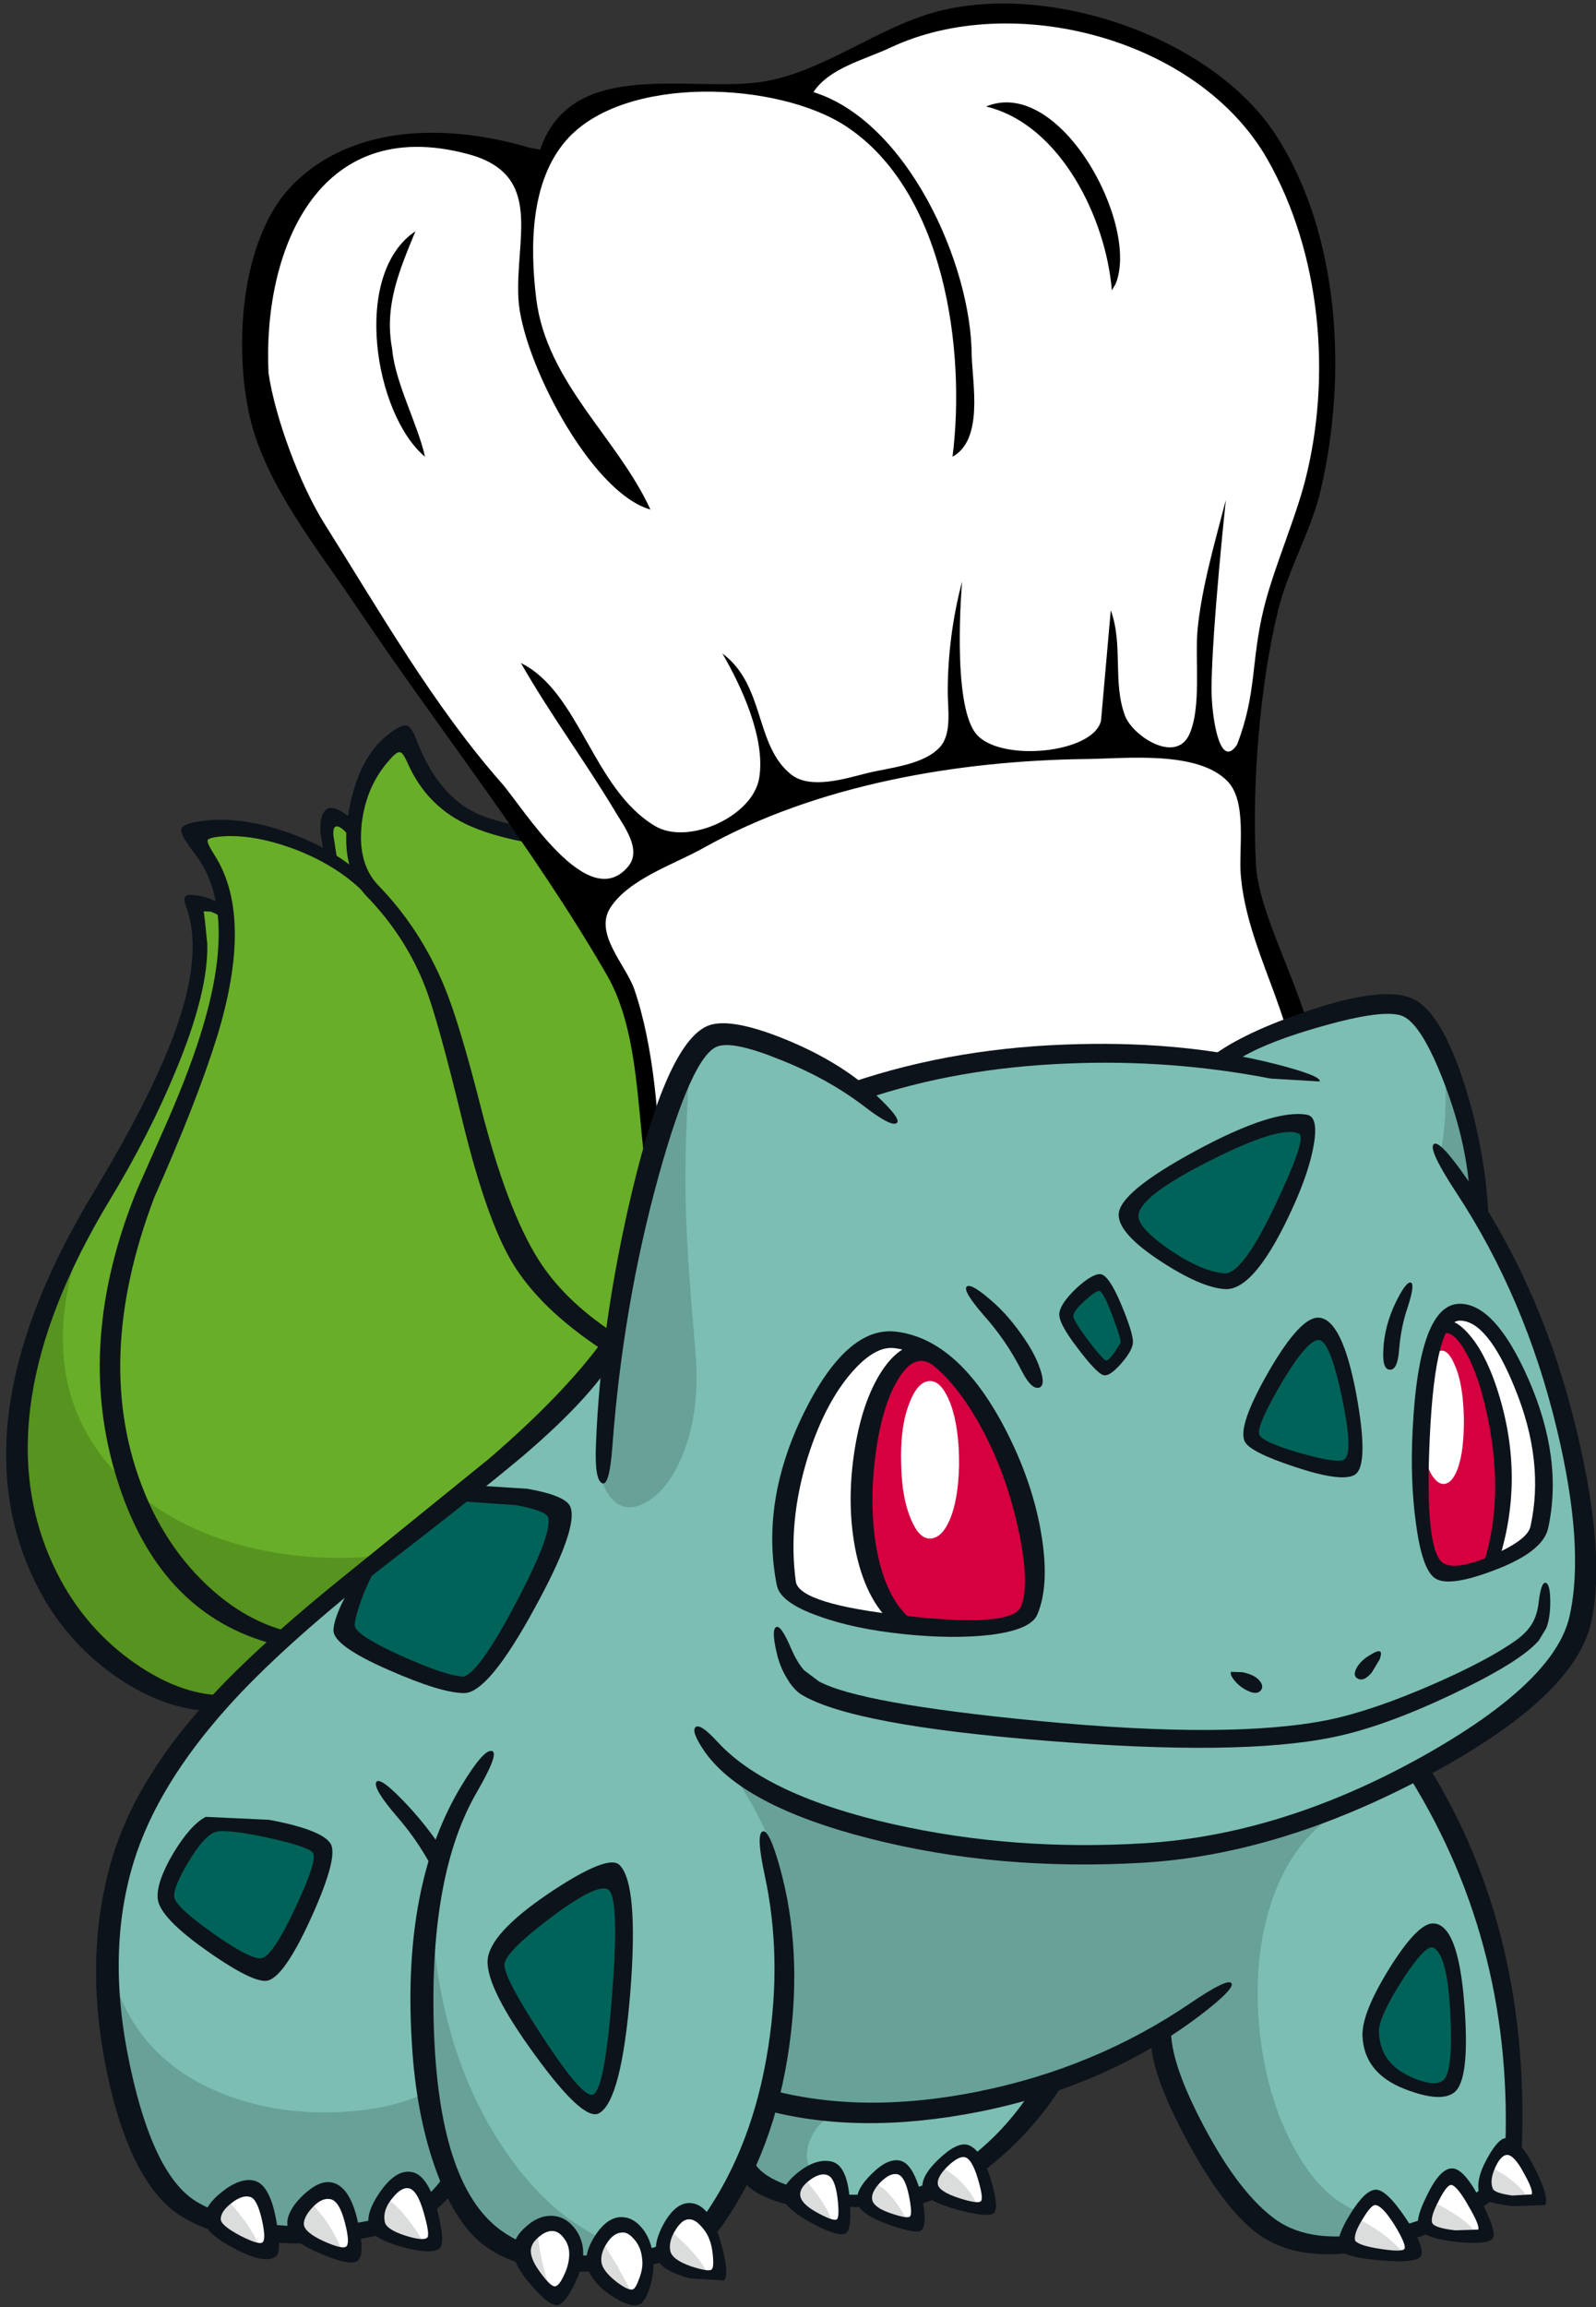 <?xml version="1.0" encoding="UTF-8" standalone="no"?>
<svg width="218px" height="315px" viewBox="0 0 218 315" version="1.1" xmlns="http://www.w3.org/2000/svg" xmlns:xlink="http://www.w3.org/1999/xlink" xmlns:sketch="http://www.bohemiancoding.com/sketch/ns">
    <rect x="0" y="0" width="218" height="315" fill="#333333" stroke="none"/>
    <!-- Generator: Sketch 3.3.3 (12081) - http://www.bohemiancoding.com/sketch -->
    <title>Chefberser</title>
    <desc>Created with Sketch.</desc>
    <defs></defs>
    <g id="Chefberser" stroke="none" stroke-width="1" fill="none" fill-rule="evenodd" sketch:type="MSPage">
        <g sketch:type="MSLayerGroup">
            <g id="Bulb" transform="translate(0, 99)" sketch:type="MSShapeGroup">
                <path d="M143.671,45.661 L29.974,133.616 C28.803,133.746 27.061,133.454 24.751,132.738 C21.854,131.828 19.104,130.478 16.5,128.689 C9.08,123.616 4.589,116.331 3.027,106.835 C1.497,97.728 2.897,87.956 7.225,77.516 C8.657,74.069 10.414,70.508 12.497,66.833 L16.305,60.442 C19.397,54.946 21.952,49.515 23.97,44.149 C27.322,35.172 28.233,28.538 26.703,24.245 L28.266,24.44 C29.437,24.668 30.381,25.091 31.097,25.709 C30.999,24.668 30.723,23.448 30.267,22.05 C29.323,19.188 27.973,16.781 26.215,14.83 L31.488,14.098 C35.946,14.131 40.47,15.399 45.059,17.903 L44.717,15.22 C44.587,13.399 44.766,12.391 45.254,12.196 C46.003,11.903 47.077,12.619 48.476,14.342 C48.509,12.911 48.818,11.285 49.404,9.464 C50.543,5.886 52.463,3.187 55.164,1.366 L57.849,6.293 C60.355,9.838 63.414,12.293 67.027,13.659 C70.184,14.895 77.344,15.838 88.507,16.489 C99.312,17.139 106.927,18.472 111.354,20.489 L116.04,20.879 C119.848,21.367 123.363,22.261 126.585,23.562 C136.967,27.757 142.662,35.124 143.671,45.661 L97.113,44.852" id="Shape" fill="#68AE28"></path>
                <path d="M6.395,116.396 C-0.96,102.542 0.797,86.622 11.667,68.638 C6.167,83.175 8.022,94.801 17.233,103.517 C21.236,107.29 26.28,110.054 32.366,111.81 C38.322,113.502 44.636,114.054 51.308,113.469 L28.558,134.007 C25.239,133.714 21.545,132.104 17.477,129.177 C12.823,125.762 9.129,121.502 6.395,116.396" id="Shape" fill="#56931F"></path>
                <path d="M25.385,23.318 C25.646,23.123 26.28,23.123 27.289,23.318 C28.851,23.611 30.218,24.31 31.39,25.416 C31.65,25.611 31.667,25.92 31.439,26.343 C31.243,26.733 31.016,26.831 30.755,26.635 C30.072,26.05 29.405,25.66 28.754,25.465 L27.826,25.416 L28.021,26.977 L28.314,29.904 C28.412,34.327 26.964,40.116 23.97,47.271 C21.626,52.962 18.616,58.848 14.938,64.93 C3.352,84.151 0.797,100.737 7.274,114.689 C9.715,119.957 13.213,124.266 17.77,127.616 C21.805,130.543 25.678,132.137 29.388,132.397 C29.681,132.429 29.632,132.803 29.242,133.519 C28.884,134.267 28.542,134.625 28.217,134.592 C23.888,134.299 19.56,132.592 15.231,129.47 C10.414,125.957 6.753,121.404 4.247,115.811 C-2.262,101.306 0.553,84.02 12.693,63.954 C18.421,54.458 22.31,46.653 24.36,40.539 C26.541,34.067 26.899,28.814 25.434,24.782 C25.141,24.034 25.125,23.546 25.385,23.318" id="Shape" fill="#0D131A"></path>
                <path d="M50.673,21.611 C50.901,21.838 50.901,22.196 50.673,22.684 C50.445,23.204 50.217,23.351 49.99,23.123 C47.549,20.586 44.375,18.554 40.47,17.025 C36.792,15.627 33.489,15.009 30.56,15.171 C29.193,15.269 28.461,15.448 28.363,15.708 C28.266,15.936 28.591,16.635 29.34,17.806 C32.887,23.4 32.985,31.66 29.632,42.587 C27.81,48.441 24.962,55.726 21.089,64.442 C15.361,79.5 14.906,92.931 19.722,104.737 C21.708,109.615 24.458,113.745 27.973,117.128 C31.227,120.282 34.742,122.413 38.517,123.518 C38.778,123.583 38.582,123.909 37.932,124.494 C37.281,125.047 36.809,125.291 36.516,125.226 C26.524,122.299 19.674,114.851 15.963,102.883 C12.091,90.492 13.034,77.288 18.795,63.271 L23.091,53.564 C25.141,48.815 26.687,44.669 27.729,41.124 C30.918,30.457 30.544,22.603 26.606,17.562 C25.271,15.838 24.653,14.732 24.751,14.245 C24.848,13.692 25.825,13.301 27.68,13.074 C31.162,12.619 35.068,13.155 39.396,14.684 C43.985,16.31 47.744,18.619 50.673,21.611" id="Shape" fill="#0D131A"></path>
                <path d="M47.256,12.196 L49.062,13.659 C49.257,13.887 49.208,14.358 48.916,15.074 C48.623,15.757 48.379,15.985 48.183,15.757 L47.158,14.537 C46.572,13.952 46.133,13.724 45.84,13.854 C45.58,13.984 45.482,14.407 45.547,15.123 L45.986,17.903 C46.052,18.164 45.791,18.294 45.205,18.294 C44.62,18.261 44.31,18.098 44.278,17.806 L43.79,14.781 C43.659,13.123 43.92,12.033 44.571,11.513 C45.124,11.09 46.019,11.318 47.256,12.196" id="Shape" fill="#0D131A"></path>
                <path d="M122.142,25.953 C129.14,31.579 132.817,38.376 133.175,46.344 C133.208,46.669 132.785,46.913 131.906,47.075 C131.027,47.271 130.588,47.206 130.588,46.88 C130.262,39.595 126.975,33.302 120.727,28.001 C113.209,21.627 102.697,18.196 89.19,17.708 C77.637,17.285 69.37,16.001 64.391,13.854 C60.355,12.131 57.442,9.22 55.652,5.122 C55.262,4.244 54.936,3.773 54.676,3.708 C54.383,3.61 53.911,3.935 53.26,4.683 C51.08,7.09 49.794,10.033 49.404,13.513 C49.013,17.09 49.762,19.871 51.649,21.855 C55.457,25.757 58.468,30.359 60.681,35.66 C62.048,38.945 63.707,44.425 65.66,52.1 C68.036,61.434 70.656,68.377 73.52,72.93 C75.83,76.605 79.215,79.923 83.674,82.882 C83.869,82.98 83.739,83.451 83.283,84.297 C82.86,85.11 82.519,85.435 82.258,85.273 C76.53,81.5 72.413,77.5 69.907,73.272 C67.597,69.369 65.367,63.028 63.219,54.247 C60.908,44.718 59.184,38.522 58.044,35.66 C56.287,31.14 53.635,27.042 50.087,23.367 C47.549,20.733 46.735,16.846 47.646,11.708 C48.525,6.862 50.299,3.399 52.967,1.317 C54.172,0.374 55.018,-0.049 55.506,0.049 C55.994,0.146 56.466,0.829 56.922,2.098 C58.874,7.171 61.673,10.521 65.318,12.147 C69.419,13.936 77.393,15.058 89.239,15.513 C103.168,16.001 114.136,19.481 122.142,25.953" id="Shape" fill="#0D131A"></path>
                <path d="M136.397,28.392 C142.613,33.725 145.298,39.498 144.452,45.71 C144.42,46.002 143.931,46.132 142.988,46.1 C142.044,46.067 141.588,45.905 141.621,45.612 C142.337,40.278 140.221,35.27 135.274,30.587 C129.579,25.221 121.654,22.164 111.5,21.416 C111.175,21.383 110.231,20.993 108.669,20.245 C107.074,19.464 106.423,19.074 106.716,19.074 C119.278,19.074 129.172,22.18 136.397,28.392" id="Shape" fill="#0D131A"></path>
            </g>
            <g id="White-Chef-Hat" transform="translate(33, 0)" sketch:type="MSShapeGroup">
                <path d="M108.66,20.715 C104.242,7.755 87.491,13.194 77.61,11.443 C69.435,9.994 62.033,3.91 53.875,1.801 C38.456,-2.187 17.213,5.165 8.509,18.606 C-0.36,32.3 -1.388,51.026 2.252,66.484 C3.59,72.169 6.659,77.175 8.048,82.863 C10.615,93.379 11.713,107.485 11.155,118.303 C10.647,128.142 -0.834,143.479 4.311,152.98 C4.414,153.17 4.631,153.433 4.747,153.618 C8.237,159.156 14.654,161.335 20.321,163.985 C35.693,171.173 52.218,173.797 68.946,173.79 C75.168,173.788 86.666,172.104 91.666,167.962 C94.275,165.802 93.902,161.244 94.277,158.225 C95.272,150.235 95.317,140.3 99.412,133.221 C109.615,115.586 122.527,99.476 133.873,82.555 C139.031,74.861 145.859,65.956 148.038,56.751 C150.306,47.165 149.567,32.543 142.362,25.242 C133.892,16.657 121.054,17.218 110.432,20.364 L108.66,20.715 Z" id="yellow-hat" fill="#FFFFFF" transform="translate(74.73, 87.254) scale(-1, 1) translate(-74.73, -87.254) "></path>
                <g id="Chef-Hat" transform="translate(75, 87) scale(-1, 1) translate(-75, -87) " fill="#000000">
                    <path d="M109.226,20.436 C104.827,7.534 88.276,12.836 78.44,11.093 C70.302,9.651 62.979,3.642 54.859,1.542 C39.509,-2.428 17.376,5.091 8.711,18.471 C-0.117,32.103 -1.012,51.554 2.612,66.943 C3.944,72.601 7.037,77.655 8.419,83.318 C10.975,93.787 12.003,107.265 11.448,118.034 C10.933,128.024 -1.18,144.012 4.739,153.405 C8.213,158.917 15.811,161.759 21.453,164.397 C36.755,171.552 53.163,173.924 69.815,173.917 C76.008,173.915 87.665,171.943 92.643,167.82 C95.24,165.669 94.629,160.996 95.003,157.991 C95.992,150.037 96.038,140.146 100.114,133.1 C110.271,115.544 123.125,99.508 134.419,82.663 C139.554,75.004 146.665,66.28 148.834,57.117 C151.092,47.574 150.211,32.512 143.039,25.243 C134.607,16.698 121.322,17.014 110.748,20.146 L109.226,20.436 Z M71.89,12.576 C59.121,16.547 50.295,35.995 50.274,48.602 C50.122,52.65 48.7,60.045 52.894,62.357 C51.061,47.855 53.93,26.159 67.416,17.256 C76.709,11.122 97.828,10.107 105.695,19.194 C110.576,24.833 110.613,33.708 109.76,40.742 C108.368,52.212 98.654,59.752 94.16,69.563 C102.357,67.256 111.762,48.988 112.192,40.742 C112.625,32.451 108.68,23.836 119.051,21.043 C139.789,15.459 147.127,34.502 146.321,50.938 C145.428,57.045 142.013,66.216 138.666,71.528 C131.17,83.424 123.809,96.334 114.498,106.899 C111.528,110.269 102.684,124.917 97.186,118.287 C95.305,116.019 97.744,112.839 98.948,110.829 C103.102,103.898 107.821,97.57 111.846,90.523 C103.798,94.482 102.017,107.739 93.505,112.788 C89.046,115.433 80.183,111.51 79.303,106.234 C78.403,100.841 81.712,93.708 84.335,89.213 C78.455,93.554 79.94,101.813 74.909,105.757 C72.273,107.824 67.465,106.278 64.615,105.568 C61.55,104.806 56.819,104.455 54.599,101.978 C52.95,100.136 53.553,96.725 53.549,94.453 C53.54,89.349 52.885,84.305 51.584,79.388 C51.584,79.388 53.052,95.925 49.712,100.14 C46.546,104.135 33.599,102.888 32.607,98.371 L31.278,83.318 C29.555,88.047 31.052,93.139 29.333,97.716 C28.296,100.478 22.388,104.355 20.538,100.242 C18.866,96.525 19.808,90.03 19.42,85.938 C18.877,80.229 17.003,73.839 15.558,68.253 C15.558,68.253 17.422,85.58 17.52,93.798 C17.563,97.372 16.488,105.347 14.03,101.665 C11.307,94.594 12.157,90.354 10.384,83.092 C9.054,77.644 6.126,71.041 4.736,65.632 C1.09,51.454 2.555,34.6 9.884,21.746 C19.325,5.188 44.772,-1.337 61.409,6.514 C64.869,8.146 69.723,9.267 71.89,12.576 L71.89,12.576 Z M30.623,38.777 L31.133,39.646 C31.907,29.928 38.091,16.997 48.309,14.541 C38.231,10.351 27.269,30.668 30.623,38.777 L30.623,38.777 Z M126.256,31.571 C128.426,36.861 130.546,41.722 129.44,47.615 C129.023,52.312 125.997,57.722 124.946,62.357 C131.819,56.642 135.052,37.449 126.256,31.571 L126.256,31.571 Z M92.85,161.266 C68.368,148.384 33.001,141.606 5.732,148.82 C6.199,138.601 12.724,129.584 13.531,119.344 C13.805,115.878 12.651,109.492 15.292,106.704 C19.339,102.43 29.217,103.563 34.553,103.626 C52.128,103.835 71.473,107.114 86.955,115.791 C90.894,118 97.133,120.005 99.65,123.958 C101.89,127.476 97.5,131.763 96.361,135.065 C93.735,142.669 92.855,153.212 92.85,161.266 L92.85,161.266 Z M87.194,162.074 C90.367,164.084 92.366,165.703 89.602,167.378 C73.428,175.05 54.292,171.187 37.828,165.314 C33.588,163.801 21.373,160.761 21.811,154.744 C22.273,148.393 32.797,149.406 36.819,149.406 C54.328,150.13 71.225,153.421 87.194,162.074 L87.194,162.074 Z" id="path3"></path>
                </g>
            </g>
            <g id="Berlberser-No-Bulb" transform="translate(13, 135)" sketch:type="MSShapeGroup">
                <path d="M178.85,2.2 C181.817,3.5 184.4,7.917 186.6,15.45 C188.567,22.283 189.233,27.117 188.6,29.95 C192.533,34.517 196.367,43.433 200.1,56.7 C204.333,71.567 205.05,82.383 202.25,89.15 C201.35,91.317 198.717,94.267 194.35,98 C189.817,101.933 185.333,104.967 180.9,107.1 L183.15,110.75 C184.95,113.95 186.567,117.4 188,121.1 C192.567,133.033 194.467,145.4 193.7,158.2 C193.467,162.267 190.1,165.6 183.6,168.2 C177.233,170.7 170.45,171.533 163.25,170.7 C160.817,170.367 157.6,167.517 153.6,162.15 C149.033,155.917 146.317,149.45 145.45,142.75 C139.35,146.283 134.2,148.667 130,149.9 L128.7,152.1 C127.567,153.9 126.233,155.567 124.7,157.1 C119.867,162.033 114.15,164.783 107.55,165.35 C100.983,165.917 95.883,165.4 92.25,163.8 C91.117,163.3 90.183,162.717 89.45,162.05 L88.75,161.2 L48.8,162.55 L44.7,166.15 C41.033,168.583 36.8,169.867 32,170 C25.433,170.2 20.267,169.6 16.5,168.2 C11.767,166.4 8.4,163.117 6.4,158.35 C3.5,151.483 1.967,143.617 1.8,134.75 C1.567,123.217 4.15,113.783 9.55,106.45 C14.75,99.383 21.533,92.183 29.9,84.85 C32.233,82.817 38.583,77.65 48.95,69.35 C54.25,65.15 58.967,61.083 63.1,57.15 C67.3,53.15 69.85,50.283 70.75,48.55 C71.717,41.917 72.983,35.183 74.55,28.35 C77.717,14.683 80.783,7.383 83.75,6.45 C86.717,5.55 91.083,6.5 96.85,9.3 C99.717,10.733 102.283,12.233 104.55,13.8 L107.95,12.6 C110.95,11.7 114.233,10.933 117.8,10.3 C129.2,8.333 141.3,8.217 154.1,9.95 C156.033,7.883 160.3,5.883 166.9,3.95 C173.267,2.083 177.25,1.5 178.85,2.2" id="Shape" fill="#7CBEB3"></path>
                <path d="M187.9,22.1 L188.9,29.95 L183.75,22.3 C184.283,20.067 184.517,17.05 184.45,13.25 L184.15,8.25 C185.683,11.55 186.933,16.167 187.9,22.1" id="Shape" fill="#68A198"></path>
                <path d="M73.4,30.95 C76.1,18.55 78.75,11.383 81.35,9.45 C80.717,16.65 80.5,23.767 80.7,30.8 C80.833,34.933 81.267,41.233 82,49.7 C82.433,54.733 81.917,59.2 80.45,63.1 C79.15,66.5 77.45,68.817 75.35,70.05 C73.283,71.25 71.583,70.983 70.25,69.25 C68.817,67.35 68.333,64.083 68.8,59.45 C69.733,50.217 71.267,40.717 73.4,30.95" id="Shape" fill="#68A198"></path>
                <path d="M163.65,158.05 C166.217,162.85 169.283,165.85 172.85,167.05 L170.95,170.85 C165.917,171.85 161.467,170.533 157.6,166.9 C152.967,162.467 148.867,154.417 145.3,142.75 C139.533,146.25 133.133,148.867 126.1,150.6 C119.167,152.333 110.833,153.383 101.1,153.75 C99.567,154.25 98.45,155.317 97.75,156.95 C97.05,158.517 97.033,159.933 97.7,161.2 L94.9,164.5 L88.9,160.85 C89.067,159.717 90,156.333 91.7,150.7 C93.367,145.3 94.417,140.617 94.85,136.65 C96.117,124.783 92.817,114.05 84.95,104.45 C91.95,111.483 104.217,115.9 121.75,117.7 C140.483,119.6 156.4,117.9 169.5,112.6 C165.3,115.3 162.3,119.5 160.5,125.2 C158.9,130.333 158.417,136.017 159.05,142.25 C159.683,148.25 161.217,153.517 163.65,158.05" id="Shape" fill="#68A198"></path>
                <path d="M1.3,129.35 C2.733,141.05 9.133,148.567 20.5,151.9 C24.867,153.167 29.467,153.633 34.3,153.3 C38.7,153 42.317,152.133 45.15,150.7 L48.8,163 C46.2,165.533 42.7,167.517 38.3,168.95 C29.5,171.817 20.65,170.567 11.75,165.2 C7.45,162.6 4.367,156 2.5,145.4 C1.9,141.833 1.5,138.217 1.3,134.55 C1.133,131.483 1.133,129.75 1.3,129.35" id="Shape" fill="#68A198"></path>
                <path d="M108.35,47.85 C109.65,47.617 111.033,47.833 112.5,48.5 C107.467,52.367 104.833,58.3 104.6,66.3 C104.367,73.6 106.033,80.45 109.6,86.85 C102.6,86.083 97.667,84.483 94.8,82.05 C93.967,81.317 93.617,79.267 93.75,75.9 C93.883,72.4 94.5,68.733 95.6,64.9 C98.467,54.7 102.717,49.017 108.35,47.85" id="Shape" fill="#FFFFFF"></path>
                <path d="M125.65,66.9 C127.217,71.1 128.183,74.883 128.55,78.25 C128.95,81.85 128.55,84.25 127.35,85.45 C126.55,86.25 124.4,86.8 120.9,87.1 C117.333,87.367 113.567,87.283 109.6,86.85 C106.033,80.45 104.367,73.6 104.6,66.3 C104.833,58.3 107.467,52.367 112.5,48.5 C117.467,50.8 121.85,56.933 125.65,66.9" id="Shape" fill="#D60040"></path>
                <path d="M184.2,45.35 C188.367,48.75 190.85,53.833 191.65,60.6 C192.15,64.833 191.95,70.783 191.05,78.45 C189.583,79.017 188.167,79.4 186.8,79.6 C185.4,79.833 184.35,79.833 183.65,79.6 C181.683,78.967 180.7,73.933 180.7,64.5 C180.667,54.867 181.833,48.483 184.2,45.35" id="Shape" fill="#D60040"></path>
                <path d="M184.2,45.35 C184.8,44.517 185.433,44.033 186.1,43.9 C189.333,43.2 192.467,47.15 195.5,55.75 C198.467,64.283 199.05,70.383 197.25,74.05 C196.417,75.783 194.35,77.25 191.05,78.45 C191.95,70.783 192.15,64.833 191.65,60.6 C190.85,53.833 188.367,48.75 184.2,45.35" id="Shape" fill="#FFFFFF"></path>
                <path d="M154.85,40.25 C153.883,40.617 151.367,39.6 147.3,37.2 C143.033,34.733 140.983,32.717 141.15,31.15 C141.383,29.083 144.833,26.233 151.5,22.6 C158.267,18.933 162.767,17.583 165,18.55 C166.433,19.15 165.683,22.683 162.75,29.15 C159.783,35.65 157.15,39.35 154.85,40.25" id="Shape" fill="#006359"></path>
                <path d="M132.6,44.55 C132.5,44.117 133,43.3 134.1,42.1 C135.233,40.867 136.25,40.133 137.15,39.9 L138.25,41.45 C139.183,43.017 140.117,45.217 141.05,48.05 L140.4,49.6 C139.767,50.733 138.983,51.517 138.05,51.95 L135.65,49.65 C133.983,47.817 132.967,46.117 132.6,44.55" id="Shape" fill="#006359"></path>
                <path d="M171.25,55.45 C172.283,61.35 172.367,64.65 171.5,65.35 C170.733,65.983 168.4,65.733 164.5,64.6 C160.567,63.467 158.333,62.367 157.8,61.3 C157.967,58.833 159.233,55.75 161.6,52.05 C164.033,48.35 166,46.5 167.5,46.5 C168.967,46.5 170.217,49.483 171.25,55.45" id="Shape" fill="#006359"></path>
                <path d="M174.25,142.4 C174.117,140.5 175.283,137.783 177.75,134.25 C180.15,130.783 181.883,129.117 182.95,129.25 C184.55,129.417 185.65,132.767 186.25,139.3 C186.817,145.867 186.3,149.417 184.7,149.95 C182.933,150.55 180.817,150.217 178.35,148.95 C175.517,147.45 174.15,145.267 174.25,142.4" id="Shape" fill="#006359"></path>
                <path d="M15.75,114.3 L24,114.65 C27.7,115.383 29.833,116.2 30.4,117.1 C31.333,118.6 30.717,121.767 28.55,126.6 C26.417,131.4 24.617,133.867 23.15,134 C21.883,134.1 19.317,132.833 15.45,130.2 C11.55,127.567 9.617,125.733 9.65,124.7 C9.683,123.367 10.333,121.467 11.6,119 C13,116.233 14.383,114.667 15.75,114.3" id="Shape" fill="#006359"></path>
                <path d="M63.3,71.45 C64.167,72.95 62.767,77.117 59.1,83.95 C55.433,90.783 52.617,94.417 50.65,94.85 C48.85,95.283 45.917,94.5 41.85,92.5 C38.017,90.667 35.467,88.983 34.2,87.45 C33.8,86.95 34.067,85.483 35,83.05 L36.5,79.5 L43.2,74.2 C47.733,70.633 50.267,68.783 50.8,68.65 L57.05,69.2 C60.717,69.833 62.8,70.583 63.3,71.45" id="Shape" fill="#006359"></path>
                <path d="M114.05,53.55 C115.117,53.55 116.05,54.6 116.85,56.7 C117.65,58.933 118.033,61.717 118,65.05 C117.933,68.217 117.5,70.717 116.7,72.55 C115.967,74.217 115.067,75.05 114,75.05 C113,75.05 112.133,74.15 111.4,72.35 C110.6,70.45 110.167,68.05 110.1,65.15 C109.967,61.65 110.333,58.8 111.2,56.6 C111.967,54.567 112.917,53.55 114.05,53.55" id="Shape" fill="#FFFFFF"></path>
                <path d="M181.85,54.65 L182.85,50.15 C183.25,49.617 183.633,49.367 184,49.4 C184.6,49.433 185.167,50.083 185.7,51.35 C186.467,53.05 186.883,55.45 186.95,58.55 C186.983,61.483 186.717,63.767 186.15,65.4 C185.617,66.867 184.95,67.6 184.15,67.6 C183.65,67.6 183.15,67.233 182.65,66.5 C182.117,65.7 181.75,64.65 181.55,63.35 C181.15,61.05 181.25,58.15 181.85,54.65" id="Shape" fill="#FFFFFF"></path>
                <path d="M160.55,12.25 C151.417,10.483 142.167,9.8 132.8,10.2 C122.733,10.6 113.483,12.233 105.05,15.1 C104.75,15.2 104.333,14.867 103.8,14.1 C103.233,13.333 103.1,12.883 103.4,12.75 C112.967,9.517 123.333,7.783 134.5,7.55 C144.3,7.317 153.25,8.233 161.35,10.3 C165.483,11.367 167.45,12.15 167.25,12.65 L160.55,12.25" id="Shape" fill="#0D131A"></path>
                <path d="M187.55,26.2 C194.317,36 199.25,47.367 202.35,60.3 C205.05,71.567 205.717,80.283 204.35,86.45 C202.85,93.283 195.383,100.283 181.95,107.45 C168.617,114.583 155.733,118.533 143.3,119.3 C130,120.1 117.483,119 105.75,116 C94.017,113 86.45,108.95 83.05,103.85 C81.95,102.183 81.6,101.167 82,100.8 C82.433,100.433 83.417,101.083 84.95,102.75 C89.45,107.683 97.467,111.45 109,114.05 C119.967,116.517 131.417,117.383 143.35,116.65 C155.817,115.883 168.4,111.967 181.1,104.9 C193.3,98.1 200.067,91.667 201.4,85.6 C202.8,79.3 202.217,70.8 199.65,60.1 C196.783,48.133 192.2,37.367 185.9,27.8 C183.3,23.833 182.283,21.633 182.85,21.2 C183.383,20.767 184.95,22.433 187.55,26.2" id="Shape" fill="#0D131A"></path>
                <path d="M71.7,49.1 C69.5,53.233 65.05,58.15 58.35,63.85 C54.35,67.217 47.617,72.55 38.15,79.85 C29.517,86.717 22.85,92.767 18.15,98 C11.683,105.2 7.383,112.283 5.25,119.25 C2.683,127.617 2.55,137.017 4.85,147.45 C6.983,157.283 10.017,163.35 13.95,165.65 C18.183,168.117 23.883,169.2 31.05,168.9 C38.45,168.6 43.567,166.867 46.4,163.7 C50.767,158.8 52.467,150.867 51.5,139.9 C50.5,128.7 47.1,119.767 41.3,113.1 C39.033,110.467 38.067,108.867 38.4,108.3 C38.733,107.733 40.15,108.783 42.65,111.45 C49.95,119.283 54.017,128.867 54.85,140.2 C55.617,150.967 53.367,159.3 48.1,165.2 C44.933,168.767 39.233,170.767 31,171.2 C23.033,171.633 16.717,170.483 12.05,167.75 C7.317,164.983 3.85,158.45 1.65,148.15 C-0.583,137.55 -0.367,127.75 2.3,118.75 C4.333,111.95 8.35,105.133 14.35,98.3 C18.717,93.3 25.033,87.45 33.3,80.75 L53.8,64.15 C61.2,57.783 66.717,51.933 70.35,46.6 C70.517,46.367 70.817,46.65 71.25,47.45 C71.717,48.283 71.867,48.833 71.7,49.1" id="Shape" fill="#0D131A"></path>
                <path d="M83.95,4.95 C86.017,4.283 89.5,4.95 94.4,6.95 C99.333,8.983 103.383,11.467 106.55,14.4 C109.05,16.733 110.017,18.05 109.45,18.35 C108.917,18.683 107.383,17.867 104.85,15.9 C101.583,13.433 97.8,11.35 93.5,9.65 C89.3,7.95 86.483,7.35 85.05,7.85 C82.717,8.617 80.017,14.533 76.95,25.6 C73.717,37.3 71.617,49.567 70.65,62.4 C70.383,66.1 69.917,67.8 69.25,67.5 C68.55,67.2 68.267,65.45 68.4,62.25 C68.833,51.15 70.5,39.533 73.4,27.4 C76.7,13.667 80.217,6.183 83.95,4.95" id="Shape" fill="#0D131A"></path>
                <path d="M152.5,9.25 C155.4,7.05 159.85,4.95 165.85,2.95 C172.617,0.683 177.317,0.15 179.95,1.35 C182.55,2.517 184.917,6.433 187.05,13.1 C189.017,19.3 190.117,25.533 190.35,31.8 C190.35,32.1 189.933,31.783 189.1,30.85 C188.233,29.917 187.8,29.283 187.8,28.95 C187.6,23.883 186.433,18.55 184.3,12.95 C182.267,7.617 180.383,4.55 178.65,3.75 C177.017,3.017 173.283,3.483 167.45,5.15 C161.55,6.817 157.35,8.6 154.85,10.5 C154.617,10.7 154.1,10.6 153.3,10.2 C152.533,9.767 152.267,9.45 152.5,9.25" id="Shape" fill="#0D131A"></path>
                <path d="M154.35,38.85 C155.983,38.817 158.267,35.7 161.2,29.5 C164.1,23.4 165.183,20.167 164.45,19.8 C162.817,18.967 158.767,20.183 152.3,23.45 C145.8,26.717 142.533,29.233 142.5,31 C142.467,32.1 143.9,33.65 146.8,35.65 C149.767,37.65 152.283,38.717 154.35,38.85 M150.35,22.1 C157.45,18.267 162.517,16.633 165.55,17.2 C166.583,17.4 166.883,18.767 166.45,21.3 C166.05,23.633 165.15,26.367 163.75,29.5 C160.25,37.3 157.117,41.133 154.35,41 C152.15,40.867 149.217,39.6 145.55,37.2 C141.717,34.7 139.8,32.583 139.8,30.85 C139.8,28.817 143.317,25.9 150.35,22.1" id="Shape" fill="#0D131A"></path>
                <path d="M140.05,48.35 C140.15,48.083 139.783,46.85 138.95,44.65 C138.117,42.417 137.517,41.283 137.15,41.25 C136.85,41.217 136.183,41.667 135.15,42.6 C134.117,43.533 133.6,44.233 133.6,44.7 C133.633,45.133 134.333,46.267 135.7,48.1 C137.067,49.867 137.867,50.75 138.1,50.75 C138.3,50.75 138.65,50.417 139.15,49.75 L140.05,48.35 M140.15,43.1 C141.183,45.567 141.717,47.25 141.75,48.15 C141.783,48.883 141.25,49.883 140.15,51.15 C139.017,52.45 138.167,52.967 137.6,52.7 C136.933,52.4 135.783,51.167 134.15,49 C132.383,46.7 131.567,45.117 131.7,44.25 C131.833,43.35 132.617,42.217 134.05,40.85 C135.483,39.55 136.567,38.917 137.3,38.95 C138.067,39.017 139.017,40.4 140.15,43.1" id="Shape" fill="#0D131A"></path>
                <path d="M167.15,47.95 C166.117,47.883 164.417,49.833 162.05,53.8 C159.75,57.733 158.733,60.083 159,60.85 C159.267,61.55 161.15,62.4 164.65,63.4 C168.183,64.4 170.2,64.667 170.7,64.2 C171.467,63.467 171.317,60.583 170.25,55.55 C169.183,50.55 168.15,48.017 167.15,47.95 M160.35,52.15 C163.25,47.15 165.533,44.733 167.2,44.9 C169.3,45.1 170.983,48.567 172.25,55.3 C173.483,62 173.383,65.7 171.95,66.4 C170.717,67.033 168,66.65 163.8,65.25 C159.667,63.883 157.4,62.717 157,61.75 C156.367,60.317 157.483,57.117 160.35,52.15" id="Shape" fill="#0D131A"></path>
                <path d="M96.8,57.9 C100.7,50 104.883,46.3 109.35,46.8 C115.65,47.533 121.067,52.85 125.6,62.75 C127.5,66.95 128.75,71.1 129.35,75.2 C129.983,79.467 129.767,82.867 128.7,85.4 C128.133,86.8 126,87.733 122.3,88.2 C118.9,88.6 114.95,88.567 110.45,88.1 C105.917,87.633 102.05,86.817 98.85,85.65 C95.317,84.417 93.4,83 93.1,81.4 C91.6,73.8 92.833,65.967 96.8,57.9 M120.3,58.6 C116.8,52.667 113.067,49.483 109.1,49.05 C107.533,48.883 105.833,49.75 104,51.65 C101.233,54.517 99,58.65 97.3,64.05 C95.5,69.917 94.967,75.533 95.7,80.9 C95.967,82.967 100.95,84.533 110.65,85.6 C120.35,86.7 125.617,86.283 126.45,84.35 C127.317,82.25 127.167,78.583 126,73.35 C124.767,67.883 122.867,62.967 120.3,58.6" id="Shape" fill="#0D131A"></path>
                <path d="M193.95,54.6 C191.45,48.4 188.933,45.3 186.4,45.3 C184.167,45.3 182.8,50.583 182.3,61.15 C181.8,71.65 182.433,77.417 184.2,78.45 C185.367,79.117 187.567,78.75 190.8,77.35 C194.033,75.95 195.783,74.633 196.05,73.4 C197.35,67.5 196.65,61.233 193.95,54.6 M179.95,60.3 C180.517,48.767 182.667,43 186.4,43 C189.633,43 192.767,46.45 195.8,53.35 C198.967,60.617 199.85,67.4 198.45,73.7 C197.95,75.833 195.483,77.733 191.05,79.4 C186.75,81.033 184.017,81.35 182.85,80.35 C181.75,79.45 180.933,76.983 180.4,72.95 C179.867,69.083 179.717,64.867 179.95,60.3" id="Shape" fill="#0D131A"></path>
                <path d="M50.25,67.7 L59,68.25 C62.4,68.85 64.35,69.633 64.85,70.6 C65.75,72.433 64.117,77.133 59.95,84.7 C55.783,92.333 52.6,96.15 50.4,96.15 C48.3,96.15 44.867,95.1 40.1,93 C35.067,90.8 32.55,89 32.55,87.6 C32.55,86.8 32.917,85.6 33.65,84 L36.05,79.3 C36.217,79.033 36.667,78.867 37.4,78.8 C38.167,78.767 38.467,78.883 38.3,79.15 C37.4,80.817 36.683,82.433 36.15,84 C35.683,85.367 35.45,86.35 35.45,86.95 C35.583,87.85 37.733,89.233 41.9,91.1 C45.967,92.933 48.783,93.867 50.35,93.9 C51.817,93.433 54.217,90.033 57.55,83.7 C60.883,77.367 62.317,73.5 61.85,72.1 C61.583,71.533 60.15,71 57.55,70.5 L49.8,69.95 C49.467,69.983 49.383,69.617 49.55,68.85 C49.717,68.117 49.95,67.733 50.25,67.7" id="Shape" fill="#0D131A"></path>
                <path d="M16.2,115.2 C15.167,115.7 13.983,117.083 12.65,119.35 C11.317,121.583 10.7,123.133 10.8,124 C10.933,124.9 12.7,126.55 16.1,128.95 C19.5,131.35 21.7,132.483 22.7,132.35 C23.7,132.217 25.25,129.917 27.35,125.45 C29.45,120.983 30.233,118.467 29.7,117.9 C29.1,117.3 26.917,116.6 23.15,115.8 C19.317,115 17,114.8 16.2,115.2 M10.65,118.05 C12.217,115.45 13.7,113.783 15.1,113.05 L23.75,113.45 C28.55,114.35 31.35,115.433 32.15,116.7 C32.883,117.867 32.05,121.133 29.65,126.5 C27.25,131.833 25.283,134.783 23.75,135.35 C22.583,135.817 19.833,134.533 15.5,131.5 C11.1,128.433 8.783,126.033 8.55,124.3 C8.383,122.8 9.083,120.717 10.65,118.05" id="Shape" fill="#0D131A"></path>
                <path d="M175.35,142.3 L175.35,142.35 C175.417,145.117 176.767,147.133 179.4,148.4 C181.767,149.533 183.367,149.717 184.2,148.95 C185.067,148.15 185.367,145.117 185.1,139.85 C184.833,134.483 184.05,131.5 182.75,130.9 C182.05,130.6 180.633,132.1 178.5,135.4 C176.4,138.7 175.35,141 175.35,142.3 M176.8,133.7 C179.367,129.6 181.35,127.567 182.75,127.6 C185.017,127.633 186.433,131.25 187,138.45 C187.567,145.517 187.1,149.6 185.6,150.7 C184.367,151.633 182.117,151.467 178.85,150.2 C175.117,148.733 173.2,146.283 173.1,142.85 C173.067,140.783 174.3,137.733 176.8,133.7" id="Shape" fill="#0D131A"></path>
                <path d="M198.75,84.1 C198.717,85.4 198.533,86.467 198.2,87.3 L197.2,88.95 C195.567,90.883 191.667,93.317 185.5,96.25 C179.133,99.283 173.617,101.267 168.95,102.2 C160.45,103.933 147.4,104.083 129.8,102.65 C112.2,101.25 101.083,99.15 96.45,96.35 C95.683,95.85 94.983,95.033 94.35,93.9 C93.783,92.933 93.367,91.867 93.1,90.7 C92.6,88.6 92.567,87.417 93,87.15 C93.433,86.883 94.117,87.85 95.05,90.05 C95.617,91.35 96.217,92.35 96.85,93.05 L98.85,94.55 C102.583,96.583 112.567,98.383 128.8,99.95 C146.367,101.65 159.6,101.6 168.5,99.8 C172.5,98.967 177.25,97.35 182.75,94.95 C187.85,92.717 191.667,90.683 194.2,88.85 C195.133,88.15 195.817,87.433 196.25,86.7 C196.717,85.933 197.017,85 197.15,83.9 C197.383,81.9 197.717,80.967 198.15,81.1 C198.583,81.267 198.783,82.267 198.75,84.1" id="Shape" fill="#0D131A"></path>
                <path d="M122.95,43.05 C124.117,44.117 125.25,45.417 126.35,46.95 C127.517,48.55 128.35,50 128.85,51.3 C129.583,53.167 129.617,54.217 128.95,54.45 C128.25,54.65 127.467,53.917 126.6,52.25 C125.167,49.417 123.417,46.85 121.35,44.55 C119.417,42.317 118.65,41.017 119.05,40.65 C119.483,40.283 120.783,41.083 122.95,43.05" id="Shape" fill="#0D131A"></path>
                <path d="M179.3,43.4 C178.667,45.233 178.267,47.2 178.1,49.3 C177.967,51.133 177.55,52.033 176.85,52 C176.15,52 175.85,51.1 175.95,49.3 C176.05,47.1 176.617,44.933 177.65,42.8 C178.583,40.9 179.267,40 179.7,40.1 C180.1,40.233 179.967,41.333 179.3,43.4" id="Shape" fill="#0D131A"></path>
                <path d="M157.35,95.8 C156.617,95.433 156.033,94.967 155.6,94.4 C155.167,93.867 155.017,93.483 155.15,93.25 L156.7,93.3 C157.667,93.5 158.383,93.817 158.85,94.25 C159.45,94.85 159.567,95.367 159.2,95.8 C158.833,96.233 158.217,96.233 157.35,95.8" id="Shape" fill="#0D131A"></path>
                <path d="M174.4,93.3 C173.7,94.167 173.067,94.467 172.5,94.2 C171.933,93.933 171.9,93.383 172.4,92.55 C172.767,91.95 173.35,91.417 174.15,90.95 C174.883,90.483 175.35,90.333 175.55,90.5 C175.683,90.633 175.65,90.983 175.45,91.55 L174.4,93.3" id="Shape" fill="#0D131A"></path>
                <path d="M114.3,48.75 C114.6,48.85 114.733,49.333 114.7,50.2 C114.667,51.067 114.517,51.417 114.25,51.25 C112.55,50.183 110.95,51 109.45,53.7 C108.05,56.167 107.083,59.583 106.55,63.95 C105.983,68.45 106.05,72.65 106.75,76.55 C107.583,80.983 109.133,84.15 111.4,86.05 C111.667,86.25 111.5,86.55 110.9,86.95 C110.3,87.317 109.867,87.4 109.6,87.2 C106.867,85.167 104.983,81.8 103.95,77.1 C103.05,72.867 102.95,68.333 103.65,63.5 C104.35,58.733 105.633,54.933 107.5,52.1 C109.533,49.067 111.8,47.95 114.3,48.75" id="Shape" fill="#0D131A"></path>
                <path d="M183.35,45.75 C184.517,44.85 185.867,45.233 187.4,46.9 C188.933,48.533 190.25,50.967 191.35,54.2 C194.083,62.3 194.2,70.267 191.7,78.1 C191.6,78.4 191.217,78.617 190.55,78.75 C189.883,78.85 189.583,78.75 189.65,78.45 C191.683,72.117 191.75,64.933 189.85,56.9 C189.083,53.667 188.133,51.117 187,49.25 C185.867,47.35 184.833,46.65 183.9,47.15 C183.633,47.317 183.417,47.167 183.25,46.7 C183.083,46.267 183.117,45.95 183.35,45.75" id="Shape" fill="#0D131A"></path>
                <path d="M179.65,107.85 C179.483,107.583 179.833,107.183 180.7,106.65 C181.533,106.083 182.017,105.933 182.15,106.2 C191.617,121.5 195.833,139.35 194.8,159.75 C194.7,161.65 193.25,163.617 190.45,165.65 C187.783,167.583 184.483,169.2 180.55,170.5 C171.017,173.633 163.85,173.517 159.05,170.15 C155.883,167.917 152.6,163.65 149.2,157.35 C145.933,151.317 144.267,146.733 144.2,143.6 C144.2,143.3 144.667,142.967 145.6,142.6 L146.95,142.45 C147.017,145.55 148.567,149.933 151.6,155.6 C154.833,161.633 158.083,165.8 161.35,168.1 C165.517,171 171.8,171.083 180.2,168.35 C183.6,167.25 186.467,165.883 188.8,164.25 C191.233,162.583 192.483,161.05 192.55,159.65 C193.517,140.583 189.217,123.317 179.65,107.85" id="Shape" fill="#0D131A"></path>
                <path d="M151.7,139.55 C143.067,146.317 132.767,150.9 120.8,153.3 C109.7,155.5 99.783,155.383 91.05,152.95 C90.75,152.85 90.7,152.333 90.9,151.4 C91.067,150.5 91.3,150.083 91.6,150.15 C100.167,152.55 109.75,152.7 120.35,150.6 C131.117,148.467 140.883,144.417 149.65,138.45 C152.983,136.183 154.833,135.283 155.2,135.75 C155.533,136.183 154.367,137.45 151.7,139.55" id="Shape" fill="#0D131A"></path>
                <path d="M128.35,149.65 C128.517,149.383 129.283,149.15 130.65,148.95 L132.45,149.1 C129.85,153.367 126.633,157.083 122.8,160.25 C118.4,163.883 114.083,165.967 109.85,166.5 L94.85,166.05 C90.917,165.083 88.6,163.617 87.9,161.65 C87.8,161.35 88.05,160.85 88.65,160.15 C89.217,159.417 89.55,159.2 89.65,159.5 C90.317,161.367 92.367,162.767 95.8,163.7 C99.533,164.733 104.117,164.917 109.55,164.25 C112.717,163.85 116.067,162.267 119.6,159.5 C123.1,156.767 126.017,153.483 128.35,149.65" id="Shape" fill="#0D131A"></path>
                <path d="M46.75,119.95 C48.55,112.917 51.067,107.65 54.3,104.15 L91.35,114.95 C94.583,127.283 94.9,139.033 92.3,150.2 C90.733,156.833 88.283,162.75 84.95,167.95 C83.15,170.783 79.483,172.65 73.95,173.55 C68.117,174.517 62.5,173.933 57.1,171.8 C53.167,170.267 50.083,166.517 47.85,160.55 C45.783,155.117 44.667,148.6 44.5,141 C44.333,133.567 45.083,126.55 46.75,119.95" id="Shape" fill="#7CBEB3"></path>
                <path d="M54.7,133.7 C54.9,131.667 57.35,128.917 62.05,125.45 C66.75,121.983 69.733,120.733 71,121.7 C72.3,122.667 72.55,127.933 71.75,137.5 C70.95,147.067 69.733,151.917 68.1,152.05 C67.133,152.117 64.633,149.45 60.6,144.05 C56.533,138.583 54.567,135.133 54.7,133.7" id="Shape" fill="#006359"></path>
                <path d="M45.8,122.05 C45.967,136.35 49.183,148.267 55.45,157.8 C61.45,167.033 68.95,172.117 77.95,173.05 C74.283,173.983 70.317,174.283 66.05,173.95 C57.517,173.283 51.767,169.75 48.8,163.35 C45.833,156.983 44.45,148.183 44.65,136.95 L45.8,122.05" id="Shape" fill="#68A198"></path>
                <path d="M52.15,109.65 C47.817,117.083 45.85,127.733 46.25,141.6 C46.683,156.033 49.717,165.317 55.35,169.45 C59.183,172.25 64.317,173.367 70.75,172.8 C76.95,172.233 81.05,170.533 83.05,167.7 C87.583,161.267 90.55,153.5 91.95,144.4 C93.217,136.2 93.05,128.4 91.45,121 C90.65,117.3 90.55,115.317 91.15,115.05 C91.75,114.783 92.55,116.45 93.55,120.05 C95.617,127.55 96.033,135.667 94.8,144.4 C93.467,153.9 90.417,162.05 85.65,168.85 C83.183,172.35 78.083,174.4 70.35,175 C62.783,175.567 57.083,174.45 53.25,171.65 C50.483,169.617 48.2,166.017 46.4,160.85 C44.667,155.917 43.617,150.25 43.25,143.85 C42.35,129.317 44.65,117.567 50.15,108.6 C52.083,105.433 53.417,103.917 54.15,104.05 C54.917,104.15 54.25,106.017 52.15,109.65" id="Shape" fill="#0D131A"></path>
                <path d="M55.9,133.2 C55.833,134.367 57.55,137.633 61.05,143 C64.617,148.467 66.9,151.133 67.9,151 C69,150.833 69.9,146.317 70.6,137.45 C71.3,128.55 71.133,123.733 70.1,123 C69.133,122.333 66.533,123.583 62.3,126.75 C58.1,129.917 55.967,132.067 55.9,133.2 M53.6,132.7 C53.7,130.267 56.483,127.2 61.95,123.5 C67.317,119.9 70.533,118.6 71.6,119.6 C73.367,121.3 73.867,127.083 73.1,136.95 C72.3,146.817 70.883,152.333 68.85,153.5 C67.45,154.333 64.533,151.7 60.1,145.6 C55.667,139.533 53.5,135.233 53.6,132.7" id="Shape" fill="#0D131A"></path>
                <path d="M15.9,168.05 C15.733,167.55 16.367,166.7 17.8,165.5 C19.267,164.3 20.367,163.75 21.1,163.85 C22.433,164.017 23.35,165.467 23.85,168.2 C24.317,170.733 24.35,172.183 23.95,172.55 C23.483,172.983 22.183,172.717 20.05,171.75 C17.75,170.717 16.367,169.483 15.9,168.05" id="Shape" fill="#FFFFFF"></path>
                <path d="M30.8,171.8 C28.467,170.733 27.3,169.667 27.3,168.6 C27.3,167.667 27.983,166.533 29.35,165.2 C30.683,163.867 31.7,163.367 32.4,163.7 C33.5,164.233 34.4,165.8 35.1,168.4 C35.767,170.9 35.8,172.35 35.2,172.75 C34.567,173.183 33.1,172.867 30.8,171.8" id="Shape" fill="#FFFFFF"></path>
                <path d="M38.65,168.75 C38.417,167.017 39.05,165.417 40.55,163.95 L42.9,162.25 C44.133,162.783 45.1,164.383 45.8,167.05 C46.433,169.45 46.583,170.85 46.25,171.25 L42.3,171.15 C39.967,170.583 38.75,169.783 38.65,168.75" id="Shape" fill="#FFFFFF"></path>
                <path d="M58.3,172.95 C58.233,172.083 58.533,171.15 59.2,170.15 C60,168.95 61.017,168.367 62.25,168.4 C63.483,168.433 64.433,168.9 65.1,169.8 C65.633,170.633 65.867,171.65 65.8,172.85 C65.733,173.95 65.35,175.183 64.65,176.55 C63.983,177.917 63.45,178.6 63.05,178.6 C62.617,178.6 61.75,177.883 60.45,176.45 C59.083,174.95 58.367,173.783 58.3,172.95" id="Shape" fill="#FFFFFF"></path>
                <path d="M68.25,174.05 C68.15,172.417 68.6,171.067 69.6,170 C70.4,169.1 71.2,168.65 72,168.65 C72.6,168.65 73.3,169.1 74.1,170 C74.9,170.933 75.4,171.867 75.6,172.8 C75.733,173.4 75.583,174.433 75.15,175.9 C74.717,177.467 74.2,178.4 73.6,178.7 C73,179.033 72,178.667 70.6,177.6 C69.1,176.5 68.317,175.317 68.25,174.05" id="Shape" fill="#FFFFFF"></path>
                <path d="M78.1,173.75 C77.167,172.75 77.25,171.233 78.35,169.2 C79.45,167.167 80.533,166.3 81.6,166.6 C82.6,166.933 83.567,168.333 84.5,170.8 C85.367,173.167 85.583,174.683 85.15,175.35 C84.75,175.95 83.717,176.083 82.05,175.75 C80.35,175.383 79.033,174.717 78.1,173.75" id="Shape" fill="#FFFFFF"></path>
                <path d="M95.1,164.65 C94.967,163.95 95.617,163.083 97.05,162.05 C98.45,161.05 99.467,160.683 100.1,160.95 C101.2,161.45 101.917,162.85 102.25,165.15 C102.583,167.383 102.45,168.633 101.85,168.9 C101.25,169.167 100.067,168.85 98.3,167.95 C96.4,166.95 95.333,165.85 95.1,164.65" id="Shape" fill="#FFFFFF"></path>
                <path d="M108.65,168.05 C106.617,167.35 105.433,166.55 105.1,165.65 C104.8,164.883 105.317,163.783 106.65,162.35 C107.983,160.95 108.95,160.383 109.55,160.65 C110.717,161.15 111.533,162.433 112,164.5 C112.4,166.3 112.433,167.533 112.1,168.2 L108.65,168.05" id="Shape" fill="#FFFFFF"></path>
                <path d="M114.1,163.9 C113.7,163.1 114.267,161.95 115.8,160.45 C117.3,158.983 118.383,158.383 119.05,158.65 C119.817,158.983 120.567,160.2 121.3,162.3 C122,164.367 122.183,165.633 121.85,166.1 L118.05,166 C115.85,165.467 114.533,164.767 114.1,163.9" id="Shape" fill="#FFFFFF"></path>
                <path d="M170.8,171.6 C170.333,171.133 170.7,169.933 171.9,168 C173.1,166.033 174.117,165.067 174.95,165.1 C176.05,165.167 177.283,166.367 178.65,168.7 C179.95,170.9 180.45,172.2 180.15,172.6 C179.783,173.067 178.367,173.217 175.9,173.05 C173.333,172.883 171.633,172.4 170.8,171.6" id="Shape" fill="#FFFFFF"></path>
                <path d="M181.7,168.85 C181.233,168.35 181.533,167.1 182.6,165.1 C183.633,163.1 184.533,162.133 185.3,162.2 C186.033,162.267 187.067,163.433 188.4,165.7 C189.667,167.933 190.183,169.3 189.95,169.8 C189.65,170.3 188.433,170.483 186.3,170.35 C184.033,170.217 182.5,169.717 181.7,168.85" id="Shape" fill="#FFFFFF"></path>
                <path d="M190.05,164.25 C189.517,163.583 189.683,162.317 190.55,160.45 C191.383,158.65 192.05,157.783 192.55,157.85 C193.417,157.95 194.483,159.05 195.75,161.15 C196.983,163.217 197.45,164.517 197.15,165.05 C196.917,165.617 195.867,165.833 194,165.7 C192.033,165.567 190.717,165.083 190.05,164.25" id="Shape" fill="#FFFFFF"></path>
                <path d="M18.05,165.2 L20.25,167.95 C21.717,169.983 22.533,171.567 22.7,172.7 L19.2,170.9 C16.9,169.6 15.817,168.667 15.95,168.1 C16.083,167.533 16.483,166.883 17.15,166.15 L18.05,165.2" id="Shape" fill="#DBDCDC"></path>
                <path d="M29.3,165.4 L31.2,167.75 C32.533,169.617 33.417,171.3 33.85,172.8 C29.75,171.367 27.65,169.95 27.55,168.55 C27.483,167.683 27.75,166.9 28.35,166.2 L29.3,165.4" id="Shape" fill="#DBDCDC"></path>
                <path d="M45,171.6 C42.867,171.133 41.333,170.667 40.4,170.2 C39.333,169.7 38.733,169.083 38.6,168.35 C38.467,167.717 38.6,166.983 39,166.15 L39.65,165.1 C40.55,165.533 41.65,166.6 42.95,168.3 C44.05,169.767 44.733,170.867 45,171.6" id="Shape" fill="#DBDCDC"></path>
                <path d="M60.3,169.45 L60.8,172.5 C61.233,174.8 61.767,176.6 62.4,177.9 L60.5,176.25 C59.267,174.883 58.683,173.483 58.75,172.05 C58.817,171.05 59.067,170.317 59.5,169.85 C59.833,169.483 60.1,169.35 60.3,169.45" id="Shape" fill="#DBDCDC"></path>
                <path d="M69.3,171.05 L71.2,174.15 L73.7,178.75 C72.767,178.45 71.833,178.017 70.9,177.45 C69.033,176.317 68.167,175.1 68.3,173.8 C68.433,172.533 68.633,171.7 68.9,171.3 L69.3,171.05" id="Shape" fill="#DBDCDC"></path>
                <path d="M78.35,169.25 L80.7,171.5 C82.367,173.2 83.383,174.617 83.75,175.75 L80.65,174.75 C78.583,173.95 77.583,173.167 77.65,172.4 L78.05,170.15 L78.35,169.25" id="Shape" fill="#DBDCDC"></path>
                <path d="M96.75,162.4 C97.05,162.6 97.683,163.35 98.65,164.65 C99.85,166.283 100.517,167.6 100.65,168.6 L97.05,166.9 C96.117,166.333 95.633,165.617 95.6,164.75 C95.567,164.117 95.75,163.533 96.15,163 L96.75,162.4" id="Shape" fill="#DBDCDC"></path>
                <path d="M106.1,162.7 L107.75,163.85 C109.017,165.017 110.117,166.55 111.05,168.45 L108.35,167.7 C106.517,167.033 105.5,166.267 105.3,165.4 C105.1,164.533 105.167,163.833 105.5,163.3 L106.1,162.7" id="Shape" fill="#DBDCDC"></path>
                <path d="M115.5,160.7 L117.55,162.2 C119.017,163.5 120.017,164.85 120.55,166.25 L117.7,165.85 C115.7,165.35 114.517,164.6 114.15,163.6 C113.95,163.133 114.033,162.55 114.4,161.85 C114.733,161.183 115.1,160.8 115.5,160.7" id="Shape" fill="#DBDCDC"></path>
                <path d="M172.1,167.75 C174.9,169.083 177.15,170.75 178.85,172.75 L175.1,172.8 C172.6,172.667 171.3,172.167 171.2,171.3 C171.1,170.433 171.217,169.583 171.55,168.75 L172.1,167.75" id="Shape" fill="#DBDCDC"></path>
                <path d="M182.55,165.6 C183.117,165.767 184.067,166.267 185.4,167.1 C187.2,168.2 188.317,169.25 188.75,170.25 L185.25,170.1 C182.883,169.833 181.683,169.317 181.65,168.55 C181.583,167.817 181.717,167.1 182.05,166.4 L182.55,165.6" id="Shape" fill="#DBDCDC"></path>
                <path d="M190.45,160.7 L192.65,162.05 C194.283,163.183 195.417,164.383 196.05,165.65 L193.45,165.45 C191.65,165.183 190.533,164.733 190.1,164.1 C189.667,163.467 189.6,162.7 189.9,161.8 L190.45,160.7" id="Shape" fill="#DBDCDC"></path>
                <path d="M169.85,171.9 C169.583,170.933 170.117,169.383 171.45,167.25 C172.783,165.083 173.933,163.983 174.9,163.95 C175.867,163.917 177.217,165.183 178.95,167.75 C180.65,170.25 181.383,171.95 181.15,172.85 C180.95,173.65 179.083,173.9 175.55,173.6 C172.017,173.3 170.117,172.733 169.85,171.9 M173.1,168 C172.267,169.333 171.933,170.3 172.1,170.9 C172.433,171.367 173.617,171.75 175.65,172.05 C177.617,172.35 178.683,172.333 178.85,172 C179.017,171.633 178.567,170.567 177.5,168.8 C176.367,167 175.483,166.083 174.85,166.05 C174.483,166.017 173.9,166.667 173.1,168" id="Shape" fill="#0D131A"></path>
                <path d="M188.9,169.4 C189.1,169.1 188.667,168.033 187.6,166.2 C186.567,164.367 185.783,163.4 185.25,163.3 C184.85,163.267 184.283,163.967 183.55,165.4 C182.783,166.833 182.467,167.833 182.6,168.4 C182.7,168.9 183.75,169.267 185.75,169.5 L188.9,169.4 M185.5,161.05 C186.567,161.183 187.833,162.667 189.3,165.5 C190.7,168.2 191.25,169.867 190.95,170.5 C190.65,171.167 189.067,171.367 186.2,171.1 C183.267,170.8 181.5,170.233 180.9,169.4 C180.367,168.667 180.717,167.083 181.95,164.65 C183.183,162.117 184.367,160.917 185.5,161.05" id="Shape" fill="#0D131A"></path>
                <path d="M191.2,161 C190.7,162.133 190.6,163.067 190.9,163.8 C191.033,164.2 191.917,164.517 193.55,164.75 L196.2,164.6 C196.4,164.267 196.05,163.3 195.15,161.7 C194.25,160 193.467,159.167 192.8,159.2 C192.233,159.267 191.7,159.867 191.2,161 M190.1,159.75 C191.133,157.85 192.017,156.9 192.75,156.9 C193.983,156.9 195.283,158.283 196.65,161.05 C197.983,163.717 198.45,165.383 198.05,166.05 L193.6,166.2 C190.867,165.867 189.383,165.4 189.15,164.8 C188.65,163.5 188.967,161.817 190.1,159.75" id="Shape" fill="#0D131A"></path>
                <path d="M73.6,170.7 C73.033,170.033 72.483,169.733 71.95,169.8 C71.183,169.833 70.5,170.317 69.9,171.25 C69.3,172.15 69.05,173.017 69.15,173.85 C69.25,174.617 69.9,175.483 71.1,176.45 C72.267,177.35 73.05,177.717 73.45,177.55 C73.717,177.45 74,176.967 74.3,176.1 C74.7,175.1 74.833,174.167 74.7,173.3 C74.6,172.267 74.233,171.4 73.6,170.7 M68.4,170.05 C69.533,168.383 70.767,167.6 72.1,167.7 C73.067,167.767 73.933,168.267 74.7,169.2 C75.467,170.133 75.95,171.283 76.15,172.65 C76.383,173.983 76.283,175.433 75.85,177 C75.417,178.533 74.883,179.417 74.25,179.65 C73.45,179.95 72.167,179.517 70.4,178.35 C68.5,177.05 67.417,175.633 67.15,174.1 C66.95,172.933 67.367,171.583 68.4,170.05" id="Shape" fill="#0D131A"></path>
                <path d="M64.05,170.6 C63.617,170 63.133,169.667 62.6,169.6 C61.967,169.533 61.3,169.8 60.6,170.4 C59.867,171 59.5,171.65 59.5,172.35 C59.533,173.217 60.017,174.25 60.95,175.45 C61.783,176.583 62.4,177.15 62.8,177.15 C63.167,177.117 63.567,176.633 64,175.7 C64.467,174.767 64.717,173.833 64.75,172.9 C64.783,172.033 64.55,171.267 64.05,170.6 M58.9,168.95 C60.133,167.85 61.417,167.383 62.75,167.55 C63.85,167.683 64.8,168.283 65.6,169.35 C66.367,170.417 66.717,171.6 66.65,172.9 C66.617,173.967 66.2,175.333 65.4,177 C64.533,178.733 63.783,179.633 63.15,179.7 C62.417,179.8 61.267,178.95 59.7,177.15 C58.033,175.283 57.167,173.7 57.1,172.4 C57.033,171.167 57.633,170.017 58.9,168.95" id="Shape" fill="#0D131A"></path>
                <path d="M83.3,169.6 C82.533,168.533 81.833,168 81.2,168 C80.567,167.933 79.933,168.4 79.3,169.4 C78.633,170.433 78.383,171.4 78.55,172.3 C78.717,173.1 79.65,173.8 81.35,174.4 C82.983,174.933 83.933,175.083 84.2,174.85 C84.433,174.65 84.483,173.95 84.35,172.75 C84.217,171.45 83.867,170.4 83.3,169.6 M81.55,165.8 C83.183,166.033 84.467,167.75 85.4,170.95 C86.267,173.95 86.433,175.75 85.9,176.35 L81.2,176.05 C78.4,175.283 76.883,174.283 76.65,173.05 C76.383,171.683 76.767,170.117 77.8,168.35 C78.933,166.45 80.183,165.6 81.55,165.8" id="Shape" fill="#0D131A"></path>
                <path d="M46.7,166.65 C47.533,169.85 47.617,171.65 46.95,172.05 C46.083,172.55 44.383,172.45 41.85,171.75 C39.217,171.017 37.75,170.133 37.45,169.1 C37.05,167.867 37.517,166.283 38.85,164.35 C40.217,162.35 41.583,161.4 42.95,161.5 C44.55,161.6 45.8,163.317 46.7,166.65 M39.55,168.3 C39.65,169 40.567,169.633 42.3,170.2 C43.967,170.733 44.983,170.833 45.35,170.5 C45.617,170.267 45.467,169.15 44.9,167.15 C44.3,165.017 43.6,163.883 42.8,163.75 C42.133,163.65 41.4,164.1 40.6,165.1 C39.7,166.167 39.35,167.233 39.55,168.3" id="Shape" fill="#0D131A"></path>
                <path d="M28.5,168.6 C28.5,169.367 29.417,170.167 31.25,171 C33.05,171.8 34.083,172.017 34.35,171.65 C34.65,171.283 34.567,170.2 34.1,168.4 C33.6,166.467 32.95,165.417 32.15,165.25 C31.383,165.083 30.583,165.433 29.75,166.3 C28.983,167.1 28.567,167.833 28.5,168.5 L28.5,168.6 M28.45,164.65 C29.883,163.317 31.15,162.75 32.25,162.95 C33.917,163.25 35.117,165 35.85,168.2 C36.55,171.233 36.567,173.033 35.9,173.6 C35.267,174.2 33.5,173.867 30.6,172.6 C27.567,171.333 26.117,169.9 26.25,168.3 C26.35,167.167 27.083,165.95 28.45,164.65" id="Shape" fill="#0D131A"></path>
                <path d="M115.1,163.2 C115.2,163.867 116.167,164.5 118,165.1 C119.767,165.667 120.767,165.8 121,165.5 C121.233,165.2 121.083,164.167 120.55,162.4 C119.983,160.533 119.367,159.567 118.7,159.5 C118.133,159.433 117.367,159.867 116.4,160.8 C115.433,161.767 115,162.567 115.1,163.2 M115.15,159.85 C116.883,158.183 118.25,157.517 119.25,157.85 C120.517,158.317 121.55,159.9 122.35,162.6 C123.117,165.167 123.25,166.683 122.75,167.15 C122.25,167.583 120.617,167.433 117.85,166.7 C115.017,165.933 113.433,165.083 113.1,164.15 C112.7,162.983 113.383,161.55 115.15,159.85" id="Shape" fill="#0D131A"></path>
                <path d="M108.75,167.2 C110.217,167.7 111.067,167.833 111.3,167.6 C111.533,167.367 111.483,166.417 111.15,164.75 C110.783,162.983 110.267,162.017 109.6,161.85 C108.933,161.683 108.15,162.05 107.25,162.95 C106.35,163.883 105.983,164.7 106.15,165.4 C106.35,166.1 107.217,166.7 108.75,167.2 M110,160 C111.1,160.267 112.017,161.717 112.75,164.35 C113.417,166.917 113.483,168.6 112.95,169.4 C112.617,169.9 111.133,169.683 108.5,168.75 C105.767,167.783 104.3,166.767 104.1,165.7 C103.867,164.633 104.5,163.35 106,161.85 C107.533,160.317 108.867,159.7 110,160" id="Shape" fill="#0D131A"></path>
                <path d="M98.65,167.1 C100.117,167.9 101,168.2 101.3,168 C101.567,167.833 101.6,166.867 101.4,165.1 C101.167,163.233 100.7,162.183 100,161.95 C99.333,161.717 98.533,161.95 97.6,162.65 C96.7,163.317 96.267,163.983 96.3,164.65 C96.333,165.45 97.117,166.267 98.65,167.1 M100.55,160.1 C101.95,160.4 102.783,162.05 103.05,165.05 C103.283,167.883 103.117,169.5 102.55,169.9 C101.917,170.3 100.35,169.833 97.85,168.5 C95.317,167.1 94,165.883 93.9,164.85 C93.8,163.883 94.517,162.783 96.05,161.55 C97.683,160.283 99.183,159.8 100.55,160.1" id="Shape" fill="#0D131A"></path>
                <path d="M19.85,170.25 C21.617,171.15 22.633,171.433 22.9,171.1 C23.2,170.767 23.15,169.717 22.75,167.95 C22.317,166.117 21.8,165.117 21.2,164.95 C20.5,164.717 19.65,164.983 18.65,165.75 C17.65,166.517 17.15,167.267 17.15,168 C17.183,168.567 18.083,169.317 19.85,170.25 M21.65,162.7 C23.083,163 24.1,164.75 24.7,167.95 C25.267,171.017 25.25,172.733 24.65,173.1 C23.617,173.8 21.75,173.433 19.05,172 C16.383,170.6 15,169.35 14.9,168.25 C14.767,166.983 15.55,165.667 17.25,164.3 C18.917,162.967 20.383,162.433 21.65,162.7" id="Shape" fill="#0D131A"></path>
            </g>
        </g>
    </g>
</svg>